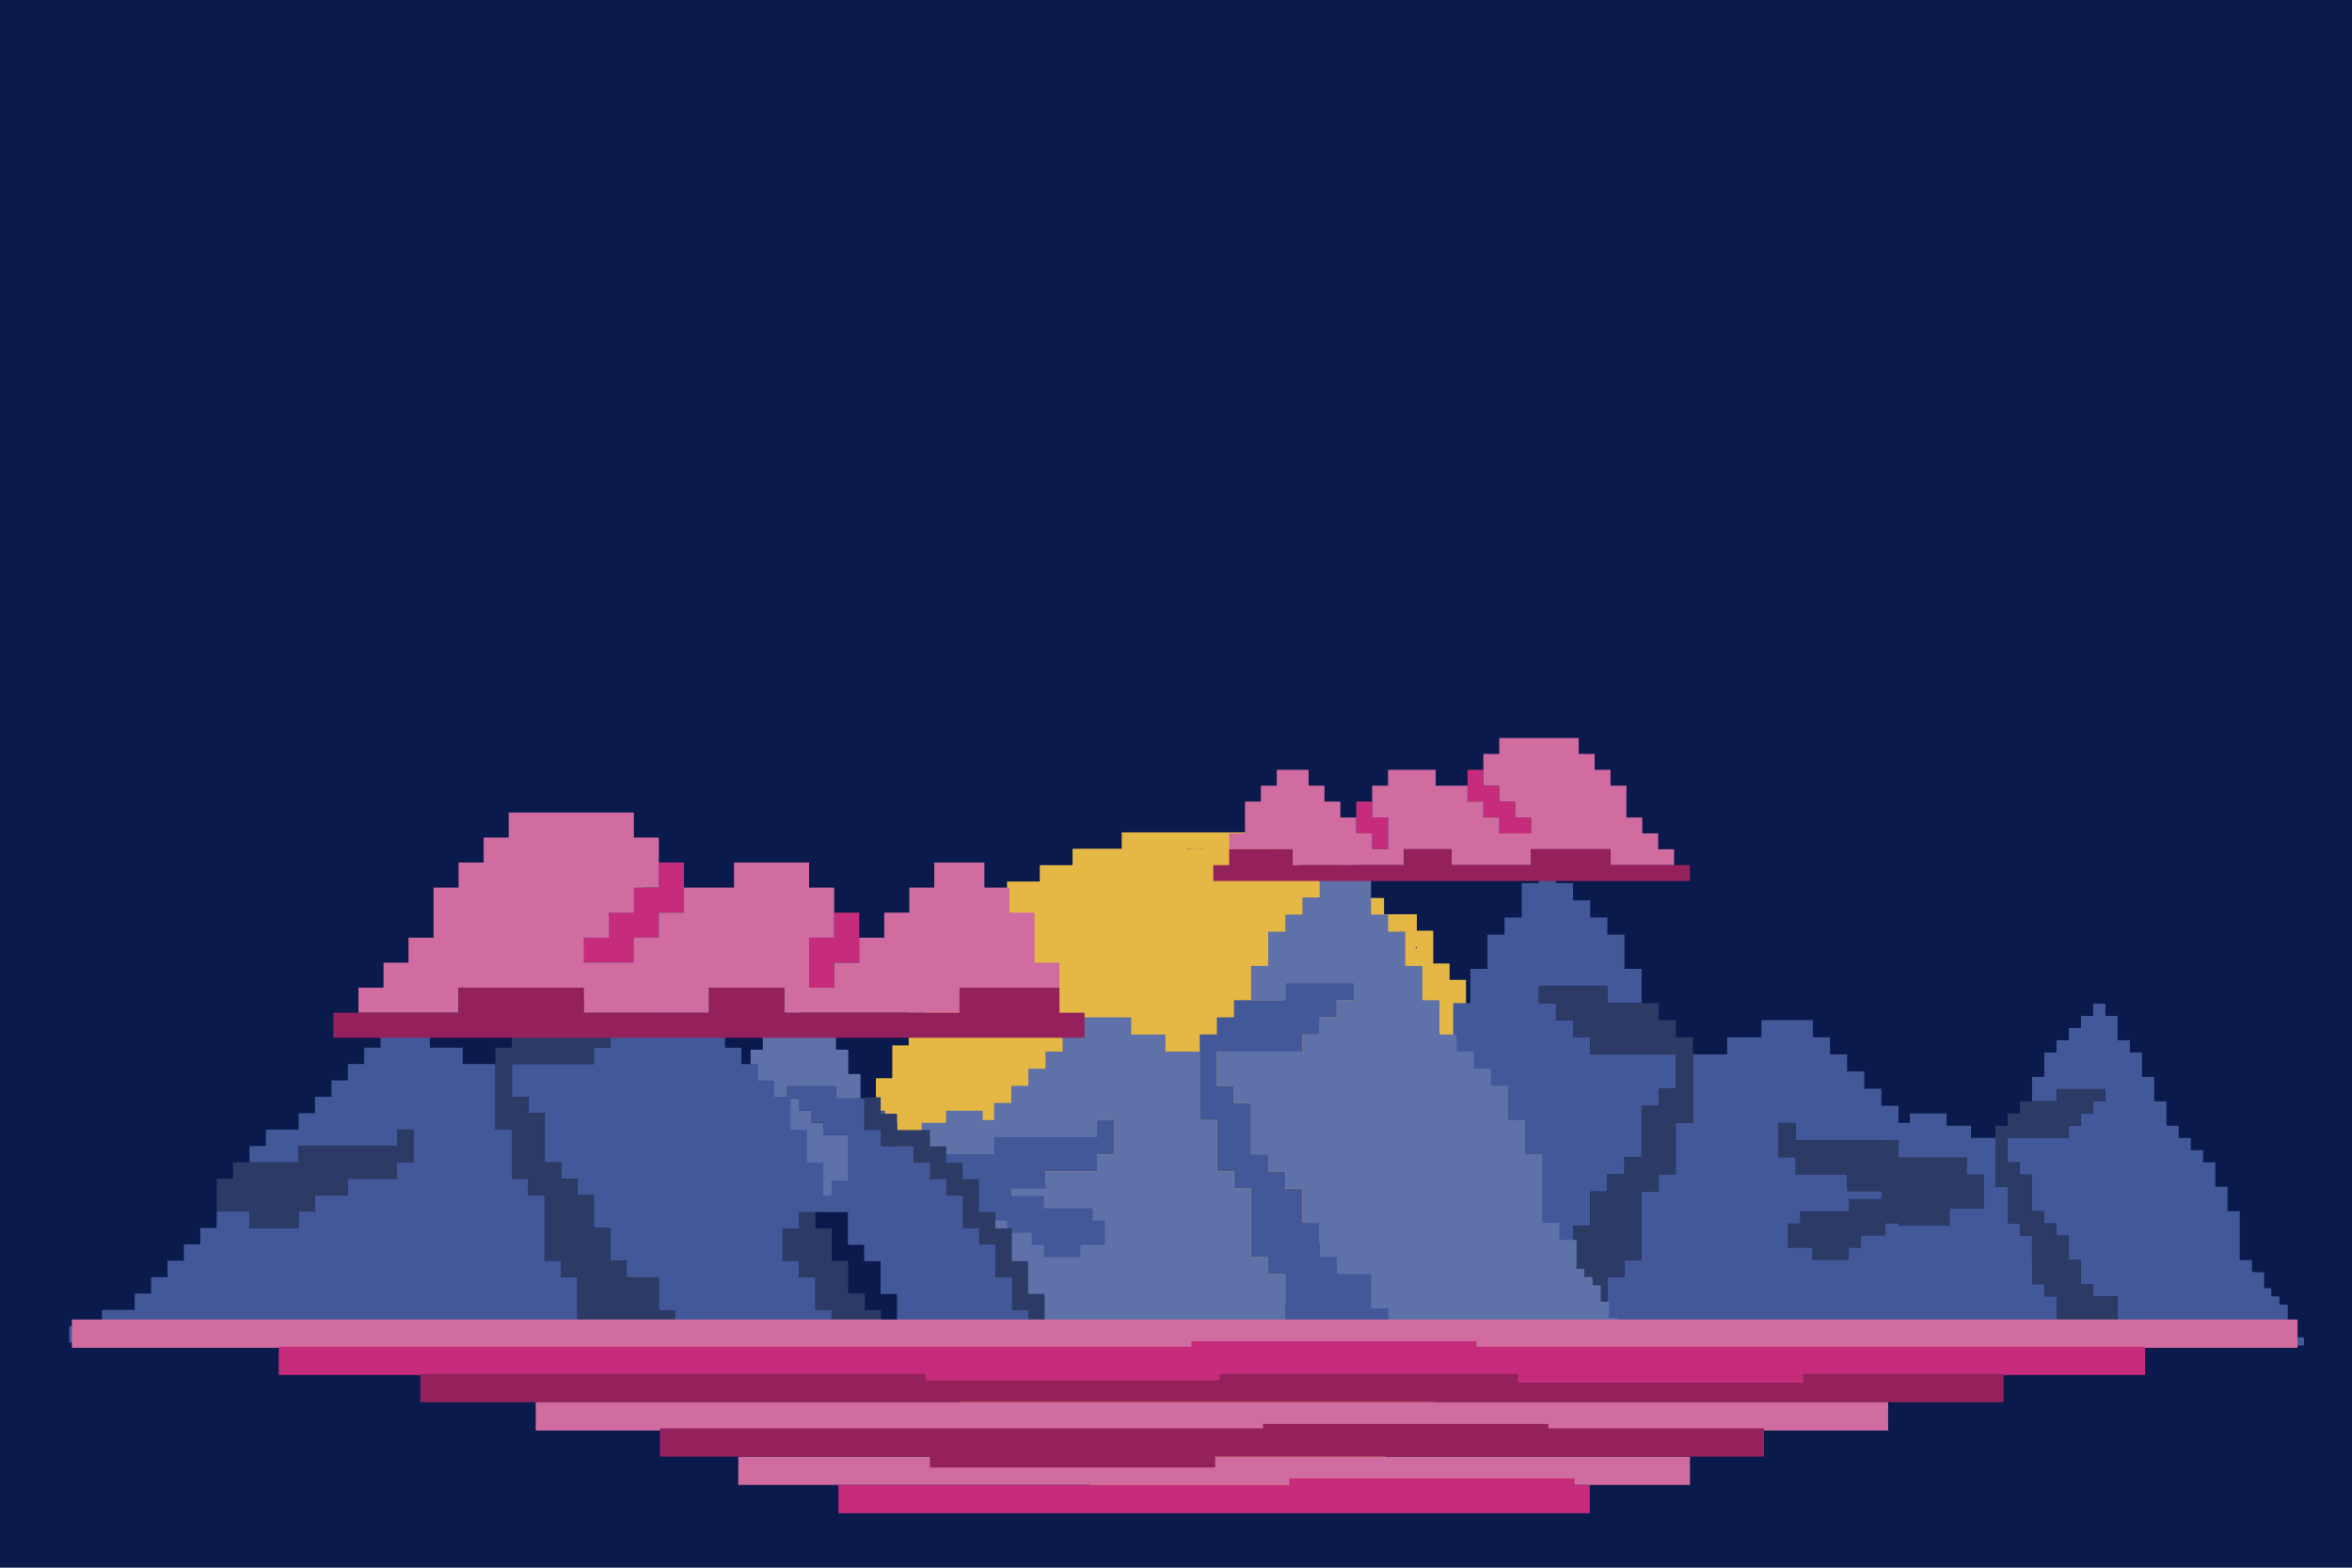 <?xml version="1.0" encoding="UTF-8"?>
<svg xmlns="http://www.w3.org/2000/svg" viewBox="0 0 1080 720">
  <g id="Calque_8" data-name="Calque 8">
    <rect width="1080" height="720" style="fill: #0a1a4c;"/>
  </g>
  <g id="Soleil">
    <path id="Soleil-2" data-name="Soleil" d="m704,518h-.75v-7.77h-7.51v-15.04h-7.53v-15.06h-7.53v-15.06h-7.53v-15.04h-7.53v-7.53h-7.51v-15.06h-7.53v-7.53h-15.06v-7.51h-7.53v-7.53h-15.04v-7.53h-15.06v-7.53h-15.06v-7.53h-67.75v7.53h-22.58v7.53h-15.06v7.53h-15.04v7.53h-7.53v7.51h-7.53v7.53h-7.53v7.53h-7.53v15.06h-7.53v15.04h-7.51v15.06h-7.53v15.06h-7.53v15.04h-7.53v15.06h.4v25.71h.1v14.81h7.51v15.04h7.53v15.06h7.53v15.06h7.53v15.04h7.53v7.53h7.51v15.06h7.53v7.53h15.06v7.51h7.53v7.53h15.04v7.53h15.06v7.53h15.06v7.53h67.75v-7.53h22.58v-7.53h15.06v-7.53h15.04v-7.53h7.53v-7.51h7.53v-7.53h7.53v-7.53h7.53v-15.06h7.53v-15.04h7.51v-15.06h7.53v-15.06h7.53v-15.04h7.53v-14.81h.25v-33Zm-256.22,123.09v-.76c.22.25.44.51.66.76h-.66Zm7.53,7.53v-.42c.14.14.29.28.44.42h-.44Zm97.88,37.64h-7.53v-.1c1.25.03,2.5.09,3.76.09s2.52-.06,3.77-.1v.1Zm97.38-251.31v.76c-.22-.25-.44-.51-.66-.76h.66Zm-7.53-7.53v.42c-.14-.14-.29-.28-.44-.42h.44Zm-97.88-37.64h7.53v.1c-1.25-.03-2.5-.09-3.76-.09s-2.52.06-3.77.1v-.1Z" style="fill: #e5b845;"/>
  </g>
  <g id="Montagne_Droite">
    <polygon points="730.2 555.09 730.2 547.22 738.07 547.22 738.07 539.35 745.93 539.35 745.93 531.48 753.8 531.48 753.8 523.62 753.8 515.77 753.8 507.9 761.67 507.9 761.67 500.03 769.52 500.03 769.52 492.16 769.52 484.29 761.67 484.29 753.8 484.29 745.93 484.29 738.07 484.29 730.2 484.29 730.2 476.44 722.33 476.44 722.33 468.58 714.48 468.58 714.48 460.71 706.61 460.71 706.61 452.84 714.48 452.84 722.33 452.84 730.2 452.84 738.07 452.84 738.07 460.71 745.93 460.71 753.8 460.71 753.8 452.84 753.8 444.97 745.93 444.97 745.93 437.12 745.93 429.25 738.07 429.25 738.07 421.38 730.2 421.38 730.2 413.52 722.33 413.52 722.33 405.65 714.48 405.65 714.48 397.8 706.61 397.8 706.61 405.65 698.74 405.65 698.74 413.52 698.74 421.38 690.87 421.38 690.87 429.25 683.01 429.25 683.01 437.12 683.01 444.97 675.16 444.97 675.16 452.84 675.16 460.71 667.29 460.71 667.29 468.58 667.29 476.44 659.42 476.44 659.42 484.29 651.55 484.29 651.55 492.16 643.68 492.16 643.68 500.03 635.83 500.03 635.83 507.9 635.83 515.77 627.97 515.77 627.97 523.62 627.97 531.48 620.1 531.48 620.1 539.35 620.1 547.22 620.1 555.09 620.1 562.96 612.23 562.96 612.23 570.81 604.36 570.81 604.36 578.68 604.36 584.12 600.77 584.12 600.77 587.88 597 587.88 597 591.65 593.24 591.65 593.24 595.41 593.24 599.18 589.48 599.18 589.48 602.94 589.48 606.7 585.71 606.7 585.71 610.47 585.71 614.23 581.95 614.23 581.95 618 585.71 618 589.48 618 593.24 618 597 618 600.77 618 604.36 618 604.53 618 608.3 618 612.06 618 612.23 618 615.82 618 619.59 618 620.1 618 623.35 618 627.12 618 627.97 618 630.88 618 634.64 618 635.83 618 643.68 618 651.55 618 659.42 618 667.29 618 675.16 618 683.01 618 690.87 618 690.87 610.13 690.87 602.28 698.74 602.28 698.74 594.41 698.74 586.54 706.61 586.54 714.48 586.54 714.48 578.68 722.33 578.68 722.33 570.81 722.33 562.96 730.2 562.96 730.2 555.09" style="fill: #425899;"/>
    <path d="m1054.24,614.23v-3.77h-3.77v-11.29h-3.77v-3.77h-3.77v-3.77h-3.27v-7.3h-4.25v-.22h-1.36v-5.38h-5.61v-22.45h-5.61v-11.21h-5.61v-11.22h-5.6v-5.61h-5.61v-5.61h-5.61v-5.6h-5.61v-11.22h-5.61v-11.22h-5.6v-11.21h-5.61v-5.61h-5.61v-11.22h-5.61v-5.6h-5.61v5.6h-5.6v5.61h-5.61v5.61h-5.61v5.61h-5.61v11.21h-5.61v11.22h11.22v-5.61h22.43v5.61h-5.61v5.61h-5.6v5.61h-5.61v5.6h-28.05v11.22h5.6v5.61h5.61v16.82h5.61v5.61h5.61v5.61h5.61v11.22h5.61v11.21h5.6v5.61h11.22v11.22h5.61v3.34h-11.82v-7.85h-15.74v-7.87h-7.87v-7.87h-7.87v-7.87h-1.59v-11.16h-5.61v-5.61h-5.6v-16.82h-5.61v-22.45h-11.22v-5.6h-11.21v-5.61h-16.84v4.34h-5.23v-7.87h-7.87v-7.87h-7.87v-7.87h-7.87v-7.87h-7.85v-7.85h-7.87v-7.87h-23.61v7.87h-15.72v7.85h-15.74v31.47h-7.87v23.59h-7.85v7.87h-7.87v31.45h-7.87v7.87h-7.87v23.59h-7.87v7.87h40.24s5.61,0,5.61,0h173.89s.49,0,.49,0h27.56s5.61,0,5.61,0h56.09s3.27,0,3.27,0h15.05v-3.77h-3.76Zm-190.34-63.55h18.71v-5.6h5.61v11.21h-5.61v5.61h-10.84v-6.82h-7.87v-4.41Zm1.89-22.43h-5.61v5.61h-5.61v5.61h-5.61v5.61h-.79v-5.73h-23.59v-7.87h-7.87v-15.72h7.87v7.85h41.21v4.64Z" style="fill: #425899;"/>
    <polygon points="972.36 606.79 972.36 601.18 972.36 595.57 966.75 595.57 961.14 595.57 961.14 589.95 955.54 589.95 955.54 584.34 955.54 578.74 949.93 578.74 949.93 573.13 949.93 567.52 944.32 567.52 944.32 561.91 938.71 561.91 938.71 556.3 933.09 556.3 933.09 550.68 933.09 545.09 933.09 539.48 927.48 539.48 927.48 533.86 921.88 533.86 921.88 528.25 921.88 522.64 927.48 522.64 933.09 522.64 938.71 522.64 944.32 522.64 949.93 522.64 949.93 517.04 955.54 517.04 955.54 511.43 961.14 511.43 961.14 505.82 966.75 505.82 966.75 500.21 961.14 500.21 955.54 500.21 949.93 500.21 944.32 500.21 944.32 505.82 938.71 505.82 933.09 505.82 927.48 505.82 927.48 511.43 921.88 511.43 921.88 517.04 916.27 517.04 916.27 522.64 916.27 528.25 916.27 533.86 916.27 539.48 916.27 545.09 921.88 545.09 921.88 550.68 921.88 556.3 921.88 561.91 927.48 561.91 927.48 567.52 933.09 567.52 933.09 573.13 933.09 578.74 933.09 584.34 933.09 589.95 938.71 589.95 938.71 595.57 944.32 595.57 944.32 601.18 944.32 606.79 944.32 612.39 949.93 612.39 949.93 618 955.54 618 961.14 618 966.75 618 972.36 618 977.97 618 977.97 612.39 977.97 606.79 972.36 606.79" style="fill: #2c3a66;"/>
    <polygon points="769.52 468.58 761.67 468.58 761.67 460.71 753.8 460.71 745.93 460.71 738.07 460.71 738.07 452.84 730.2 452.84 722.33 452.84 714.48 452.84 706.61 452.84 706.61 460.71 714.48 460.71 714.48 468.58 722.33 468.58 722.33 476.44 730.2 476.44 730.2 484.29 738.07 484.29 745.93 484.29 753.8 484.29 761.67 484.29 769.52 484.29 769.52 492.16 769.52 500.03 761.67 500.03 761.67 507.9 753.8 507.9 753.8 515.77 753.8 523.62 753.8 531.48 745.93 531.48 745.93 539.35 738.07 539.35 738.07 547.22 730.2 547.22 730.2 555.09 730.2 562.96 722.33 562.96 722.33 570.81 722.33 578.68 714.48 578.68 714.48 586.54 706.61 586.54 698.74 586.54 698.74 594.41 698.74 602.28 690.87 602.28 690.87 610.13 690.87 618 698.74 618 706.61 618 714.48 618 722.33 618 730.2 618 730.2 610.13 738.07 610.13 738.07 602.28 738.07 594.41 738.07 586.54 745.93 586.54 745.93 578.68 753.8 578.68 753.8 570.81 753.8 562.96 753.8 555.09 753.8 547.22 761.67 547.22 761.67 539.35 769.52 539.35 769.52 531.48 769.52 523.62 769.52 515.77 777.39 515.77 777.39 507.9 777.39 500.03 777.39 492.16 777.39 484.29 777.39 476.44 769.52 476.44 769.52 468.58" style="fill: #2c3a66;"/>
    <polygon points="903.23 531.48 895.36 531.48 887.49 531.48 879.64 531.48 871.77 531.48 871.77 523.62 863.9 523.62 856.03 523.62 848.17 523.62 840.32 523.62 832.45 523.62 824.58 523.62 824.58 515.77 816.71 515.77 816.71 523.62 816.71 531.48 824.58 531.48 824.58 539.35 832.45 539.35 840.32 539.35 848.17 539.35 848.17 547.22 856.03 547.22 863.9 547.22 863.9 550.68 860.18 550.68 854.57 550.68 848.96 550.68 848.96 556.3 843.34 556.3 837.75 556.3 832.13 556.3 826.52 556.3 826.52 561.91 820.91 561.91 820.91 567.52 820.91 573.13 826.52 573.13 832.13 573.13 832.13 578.74 837.75 578.74 843.34 578.74 848.96 578.74 848.96 573.13 854.57 573.13 854.57 567.52 860.18 567.52 865.79 567.52 865.79 561.91 871.39 561.91 871.77 561.91 871.77 562.96 879.64 562.96 887.49 562.96 895.36 562.96 895.36 555.09 903.23 555.09 911.09 555.09 911.09 547.22 911.09 539.35 903.23 539.35 903.23 531.48" style="fill: #2c3a66;"/>
  </g>
  <g id="Montagne_Centre">
    <path d="m590.21,600.94v-15.74h-7.87v-7.87h-7.87v-31.45h-7.87v-7.87h-7.85v-23.59h-7.87v-31.47h-15.74v-7.85h-15.72v-7.87h-23.61v7.87h-7.87v7.85h-7.85v7.87h-7.87v7.87h-7.87v7.87h-7.87v7.87h-5.23v-4.34h-16.84v5.61h-11.21v5.6h-11.22v22.45h-5.61v16.82h-5.6v5.61h-5.61v11.16h-7.59v7.87h-1.87v7.87h-7.87v7.87h-15.74v7.85h-11.82v-3.34h5.61v-11.22h11.22v-5.61h5.6v-11.21h5.61v-11.22h5.61v-5.61h5.61v-5.61h5.61v-16.82h5.61v-5.61h5.6v-11.22h-28.05v-5.6h-5.61v-5.61h-5.6v-5.61h-5.61v-5.61h22.43v5.61h11.22v-11.22h-5.61v-11.21h-5.61v-5.61h-5.61v-5.61h-5.61v-5.61h-5.6v-5.6h-5.61v5.6h-5.61v11.22h-5.61v5.61h-5.61v11.21h-5.6v11.22h-5.61v11.22h-5.61v5.6h-5.61v5.61h-5.61v5.61h-5.6v11.22h-5.61v11.21h-5.61v22.45h-5.61v5.38h-1.36v.22h-4.25v7.3h-3.27v3.77h-3.77v3.77h-3.77v11.29h-3.77v3.77h-3.76v3.77h18.32s5.61,0,5.61,0h56.09s3.97,0,3.97,0h24.07s5.61,0,5.61,0h173.89s.91,0,.91,0h39.32v-7.87h-7.87v-7.85Zm-144.55-57.19v5.6h18.71v4.41h-7.87v6.82h-10.84v-5.61h-5.61v-11.21h5.61Zm34.45-21.47h23.59v-7.85h7.87v15.72h-7.87v7.87h-23.59v5.73h-.79v-5.61h-5.61v-5.61h-5.61v-5.61h-5.61v-4.64h17.63Z" style="fill: #5e71a8;"/>
    <polygon points="742.57 612.89 742.57 609.12 742.57 605.36 738.8 605.36 738.8 601.6 738.8 597.83 735.03 597.83 735.03 594.07 735.03 590.3 731.28 590.3 731.28 586.54 727.51 586.54 727.51 582.78 723.92 582.78 723.92 577.33 723.92 569.46 716.05 569.46 716.05 561.62 708.18 561.62 708.18 553.75 708.18 545.88 708.18 538.01 708.18 530.14 700.31 530.14 700.31 522.27 700.31 514.42 692.44 514.42 692.44 506.55 692.44 498.69 684.6 498.69 684.6 490.82 676.73 490.82 676.73 482.95 668.86 482.95 668.86 475.1 660.99 475.1 660.99 467.23 660.99 459.36 653.12 459.36 653.12 451.49 653.12 443.63 645.27 443.63 645.27 435.78 645.27 427.91 637.4 427.91 637.4 420.04 629.54 420.04 629.54 412.17 629.54 404.3 621.67 404.3 621.67 396.46 613.8 396.46 613.8 404.3 605.95 404.3 605.95 412.17 598.08 412.17 598.08 420.04 590.21 420.04 590.21 427.91 582.34 427.91 582.34 435.78 582.34 443.63 574.48 443.63 574.48 451.49 574.48 459.36 582.34 459.36 590.21 459.36 590.21 451.49 598.08 451.49 605.95 451.49 613.8 451.49 621.67 451.49 621.67 459.36 613.8 459.36 613.8 467.23 605.95 467.23 605.95 475.1 598.08 475.1 598.08 482.95 590.21 482.95 582.34 482.95 574.48 482.95 566.61 482.95 558.76 482.95 558.76 490.82 558.76 498.69 566.61 498.69 566.61 506.55 574.48 506.55 574.48 514.42 574.48 522.27 574.48 530.14 582.34 530.14 582.34 538.01 590.21 538.01 590.21 545.88 598.08 545.88 598.08 553.75 598.08 561.62 605.95 561.62 605.95 569.46 605.95 577.33 613.8 577.33 613.8 585.2 621.67 585.2 629.54 585.2 629.54 593.07 629.54 600.94 637.4 600.94 637.4 608.79 637.4 616.65 645.27 616.65 653.12 616.65 660.99 616.65 668.86 616.65 676.73 616.65 684.6 616.65 692.44 616.65 693.64 616.65 697.39 616.65 700.31 616.65 701.16 616.65 704.92 616.65 708.18 616.65 708.69 616.65 712.46 616.65 716.05 616.65 716.21 616.65 719.98 616.65 723.75 616.65 723.92 616.65 727.51 616.65 731.28 616.65 735.03 616.65 738.8 616.65 742.57 616.65 746.33 616.65 746.33 612.89 742.57 612.89" style="fill: #5e71a8;"/>
    <polygon points="406.39 510.09 400.8 510.09 400.8 504.47 395.18 504.47 389.57 504.47 383.96 504.47 383.96 498.86 378.35 498.86 372.74 498.86 367.14 498.86 361.53 498.86 361.53 504.47 367.14 504.47 367.14 510.09 372.74 510.09 372.74 515.7 378.35 515.7 378.35 521.3 383.96 521.3 389.57 521.3 395.18 521.3 400.8 521.3 406.39 521.3 406.39 526.91 406.39 532.52 400.8 532.52 400.8 538.13 395.18 538.13 395.18 543.74 395.18 549.34 395.18 554.95 389.57 554.95 389.57 560.56 383.96 560.56 383.96 566.18 378.35 566.18 378.35 571.79 378.35 577.4 372.74 577.4 372.74 583 372.74 588.61 367.14 588.61 367.14 594.22 361.53 594.22 355.91 594.22 355.91 599.83 355.91 605.45 350.3 605.45 350.3 611.04 350.3 616.66 355.91 616.66 361.53 616.66 367.14 616.66 372.74 616.66 378.35 616.66 378.35 611.04 383.96 611.04 383.96 605.45 383.96 599.83 383.96 594.22 389.57 594.22 389.57 588.61 395.18 588.61 395.18 583 395.18 577.4 395.18 571.79 395.18 566.18 400.8 566.18 400.8 560.56 406.39 560.56 406.39 554.95 406.39 549.34 406.39 543.74 412.01 543.74 412.01 538.13 412.01 532.52 412.01 526.91 412.01 521.3 412.01 515.7 406.39 515.7 406.39 510.09" style="fill: #425899;"/>
    <polygon points="629.54 600.94 629.54 593.07 629.54 585.2 621.67 585.2 613.8 585.2 613.8 577.33 605.95 577.33 605.95 569.46 605.95 561.62 598.08 561.62 598.08 553.75 598.08 545.88 590.21 545.88 590.21 538.01 582.34 538.01 582.34 530.14 574.48 530.14 574.48 522.27 574.48 514.42 574.48 506.55 566.61 506.55 566.61 498.69 558.76 498.69 558.76 490.82 558.76 482.95 566.61 482.95 574.48 482.95 582.34 482.95 590.21 482.95 598.08 482.95 598.08 475.1 605.95 475.1 605.95 467.23 613.8 467.23 613.8 459.36 621.67 459.36 621.67 451.49 613.8 451.49 605.95 451.49 598.08 451.49 590.21 451.49 590.21 459.36 582.34 459.36 574.48 459.36 566.61 459.36 566.61 467.23 558.76 467.23 558.76 475.1 550.89 475.1 550.89 482.95 550.89 490.82 550.89 498.69 550.89 506.55 550.89 514.42 558.76 514.42 558.76 522.27 558.76 530.14 558.76 538.01 566.61 538.01 566.61 545.88 574.48 545.88 574.48 553.75 574.48 561.62 574.48 569.46 574.48 577.33 582.34 577.33 582.34 585.2 590.21 585.2 590.21 593.07 590.21 600.94 590.21 608.79 598.08 608.79 598.08 616.65 605.95 616.65 613.8 616.65 621.67 616.65 629.54 616.65 637.4 616.65 637.4 608.79 637.4 600.94 629.54 600.94" style="fill: #425899;"/>
    <polygon points="503.7 522.27 495.83 522.27 487.96 522.27 480.11 522.27 472.24 522.27 464.38 522.27 456.51 522.27 456.51 530.14 448.64 530.14 440.79 530.14 432.92 530.14 425.05 530.14 425.05 538.01 417.18 538.01 417.18 545.88 417.18 553.75 425.05 553.75 432.92 553.75 432.92 561.62 440.79 561.62 448.64 561.62 456.51 561.62 456.51 560.56 456.89 560.56 462.49 560.56 462.49 566.18 468.1 566.18 473.71 566.18 473.71 571.79 479.32 571.79 479.32 577.4 484.93 577.4 490.53 577.4 496.14 577.4 496.14 571.79 501.75 571.79 507.37 571.79 507.37 566.18 507.37 560.56 501.75 560.56 501.75 554.95 496.14 554.95 490.53 554.95 484.93 554.95 479.32 554.95 479.32 549.34 473.71 549.34 468.1 549.34 464.38 549.34 464.38 545.88 472.24 545.88 480.11 545.88 480.11 538.01 487.96 538.01 495.83 538.01 503.7 538.01 503.7 530.14 511.57 530.14 511.57 522.27 511.57 514.42 503.7 514.42 503.7 522.27" style="fill: #425899;"/>
  </g>
  <g id="Montagne_Gauche">
    <polygon points="265.12 601.61 265.12 594.08 265.12 586.55 257.59 586.55 257.59 579.02 250.06 579.02 250.06 571.48 250.06 563.97 250.06 556.44 250.06 548.91 242.52 548.91 242.52 541.38 235.01 541.38 235.01 533.84 235.01 526.31 235.01 518.8 227.48 518.8 227.48 511.27 227.48 503.74 227.48 496.2 227.48 488.67 219.95 488.67 212.42 488.67 212.42 481.16 204.88 481.16 197.37 481.16 197.37 473.63 189.84 473.63 182.31 473.63 174.78 473.63 174.78 481.16 167.24 481.16 167.24 488.67 159.73 488.67 159.73 496.2 152.2 496.2 152.2 503.74 144.67 503.74 144.67 511.27 137.14 511.27 137.14 518.8 129.6 518.8 122.09 518.8 122.09 526.31 114.56 526.31 114.56 533.84 122.09 533.84 129.6 533.84 137.14 533.84 137.14 526.31 144.67 526.31 152.2 526.31 159.73 526.31 167.24 526.31 174.78 526.31 182.31 526.31 182.31 518.8 189.84 518.8 189.84 526.31 189.84 533.84 182.31 533.84 182.31 541.38 174.78 541.38 167.24 541.38 159.73 541.38 159.73 548.91 152.2 548.91 144.67 548.91 144.67 556.44 137.14 556.44 137.14 563.97 129.6 563.97 122.09 563.97 114.56 563.97 114.56 556.44 107.03 556.44 99.5 556.44 99.5 563.97 91.96 563.97 91.96 571.48 84.43 571.48 84.43 579.02 76.92 579.02 76.92 586.55 69.39 586.55 69.39 594.08 61.86 594.08 61.86 601.61 54.32 601.61 46.79 601.61 46.79 609.12 39.28 609.12 31.75 609.12 31.75 616.66 39.28 616.66 46.79 616.66 54.32 616.66 61.86 616.66 69.39 616.66 76.92 616.66 84.43 616.66 91.96 616.66 99.5 616.66 107.03 616.66 114.56 616.66 122.09 616.66 129.6 616.66 137.14 616.66 144.67 616.66 152.2 616.66 159.73 616.66 167.24 616.66 174.78 616.66 182.31 616.66 189.84 616.66 197.37 616.66 204.88 616.66 212.42 616.66 219.95 616.66 227.48 616.66 235.01 616.66 242.52 616.66 250.06 616.66 257.59 616.66 265.12 616.66 272.65 616.66 272.65 609.12 265.12 609.12 265.12 601.61" style="fill: #425899;"/>
    <path d="m464.61,601.81v-15.04h-7.53v-15.06h-7.51v-7.53h-7.53v-15.04h-7.53v-7.53h-7.53v-7.53h-7.53v-7.53h-15.04v-7.53h-15.06v23.16h-7.52v6.97h-3.76v-15.28h-7.53v-15.04h-7.53v-15.06h-7.51v-7.53h-7.53v-7.53h-7.53v-7.51h-7.53v-15.06h-7.53v-15.06h-7.51v-15.04h-7.53v-7.53h-7.53v-15.06h-7.53v-7.51h-7.53v7.51h-7.51v7.53h-7.53v7.53h-7.53v7.53h-7.53v15.04h-7.53v15.06h15.06v-7.53h30.11v7.53h-7.53v7.53h-7.51v7.53h-7.53v7.51h-37.64v15.06h7.51v7.53h7.53v22.58h7.53v7.53h7.53v7.53h7.53v15.06h7.53v15.04h7.51v7.53h15.06v15.06h7.53v15.04h18.82v.22h60.22v-.22h3.78v-44.95h3.76v7.53h7.53s7.5,0,7.5,0h0s-7.5,0-7.5,0v15.04h7.51s7.52,0,7.52,0h0s-7.52,0-7.52,0v7.52h0v7.53h7.53v7.53h52.7v-15.06h-7.53Zm-75.27-37.63v7.31h-3.76v-7.51h-7.53v-7.34h11.28v7.53h15.06s-7.52,0-7.52,0h-7.53Z" style="fill: #425899;"/>
    <polygon points="411.9 609.34 411.9 601.81 411.9 594.28 404.39 594.28 404.39 586.76 404.39 579.23 396.86 579.23 396.86 571.7 389.32 571.7 389.32 564.17 389.32 556.64 381.79 556.64 374.26 556.64 374.26 564.17 381.79 564.17 381.79 571.7 381.79 579.23 389.32 579.23 389.32 586.76 389.32 594.28 396.86 594.28 396.86 601.81 404.39 601.81 404.39 609.34 404.39 616.87 411.9 616.87 419.43 616.87 419.43 609.34 411.9 609.34" style="fill: #0a1a4c;"/>
    <polygon points="302.76 594.08 302.76 586.55 295.23 586.55 287.7 586.55 287.7 579.02 280.18 579.02 280.18 571.48 280.18 563.97 272.65 563.97 272.65 556.44 272.65 548.91 265.12 548.91 265.12 541.38 257.59 541.38 257.59 533.84 250.06 533.84 250.06 526.31 250.06 518.8 250.06 511.27 242.52 511.27 242.52 503.74 235.01 503.74 235.01 496.2 235.01 488.67 242.52 488.67 250.06 488.67 257.59 488.67 265.12 488.67 272.65 488.67 272.65 481.16 280.18 481.16 280.18 473.63 287.7 473.63 287.7 466.1 295.23 466.1 295.23 458.56 287.7 458.56 280.18 458.56 272.65 458.56 265.12 458.56 265.12 466.1 257.59 466.1 250.06 466.1 242.52 466.1 242.52 473.63 235.01 473.63 235.01 481.16 227.48 481.16 227.48 488.67 227.48 496.2 227.48 503.74 227.48 511.27 227.48 518.8 235.01 518.8 235.01 526.31 235.01 533.84 235.01 541.38 242.52 541.38 242.52 548.91 250.06 548.91 250.06 556.44 250.06 563.97 250.06 571.48 250.06 579.02 257.59 579.02 257.59 586.55 265.12 586.55 265.12 594.08 265.12 601.61 265.12 609.12 272.65 609.12 272.65 616.66 280.18 616.66 287.7 616.66 295.23 616.66 302.76 616.66 310.29 616.66 310.29 609.12 310.29 601.61 302.76 601.61 302.76 594.08" style="fill: #2c3a66;"/>
    <polygon points="182.31 526.31 174.78 526.31 167.24 526.31 159.73 526.31 152.2 526.31 144.67 526.31 137.14 526.31 137.14 533.84 129.6 533.84 122.09 533.84 114.56 533.84 107.03 533.84 107.03 541.38 99.5 541.38 99.5 548.91 99.5 556.44 107.03 556.44 114.56 556.44 114.56 563.97 122.09 563.97 129.6 563.97 137.14 563.97 137.14 556.44 144.67 556.44 144.67 548.91 152.2 548.91 159.73 548.91 159.73 541.38 167.24 541.38 174.78 541.38 182.31 541.38 182.31 533.84 189.84 533.84 189.84 526.31 189.84 518.8 182.31 518.8 182.31 526.31" style="fill: #2c3a66;"/>
    <polygon points="472.14 594.28 472.14 586.76 472.14 579.23 464.61 579.23 464.61 571.7 464.61 564.17 457.07 564.17 457.07 556.64 449.56 556.64 449.56 549.12 449.56 541.59 442.03 541.59 442.03 534.06 434.5 534.06 434.5 526.53 426.97 526.53 426.97 519 419.43 519 411.9 519 411.9 511.48 404.39 511.48 404.39 503.95 396.86 503.95 396.86 511.48 396.86 519 404.39 519 404.39 526.53 411.9 526.53 419.43 526.53 419.43 534.06 426.97 534.06 426.97 541.59 434.5 541.59 434.5 549.12 442.03 549.12 442.03 556.64 442.03 564.17 449.56 564.17 449.56 571.7 457.07 571.7 457.07 579.23 457.07 586.76 464.61 586.76 464.61 594.28 464.61 601.81 472.14 601.81 472.14 609.34 472.14 616.87 479.67 616.87 479.67 609.34 479.67 601.81 479.67 594.28 472.14 594.28" style="fill: #2c3a66;"/>
    <polygon points="396.86 594.28 389.32 594.28 389.32 586.76 389.32 579.23 381.79 579.23 381.79 571.7 381.79 564.17 374.26 564.17 374.26 556.64 366.75 556.64 366.75 564.17 359.22 564.17 359.22 571.7 359.22 579.23 366.75 579.23 366.75 586.76 374.26 586.76 374.26 594.28 374.26 601.81 381.79 601.81 381.79 609.34 389.32 609.34 389.32 616.87 396.86 616.87 404.39 616.87 404.39 609.34 404.39 601.81 396.86 601.81 396.86 594.28" style="fill: #2c3a66;"/>
  </g>
  <g id="Socle">
    <g id="BAS">
      <rect x="33" y="606" width="1022" height="13" style="fill: #d06ca0;"/>
      <rect x="128" y="618.5" width="857" height="13" style="fill: #c62c7b;"/>
      <rect x="193" y="631" width="727" height="13" style="fill: #94215c;"/>
      <rect x="246" y="644" width="621" height="13" style="fill: #d06ca0;"/>
      <rect x="339" y="669" width="437" height="13" style="fill: #d06ca0;"/>
      <rect x="385" y="682" width="345" height="13" style="fill: #c62c7b;"/>
      <rect x="303" y="656" width="507" height="13" style="fill: #94215c;"/>
      <rect x="425" y="628" width="135" height="6" style="fill: #c62c7b;"/>
      <rect x="547" y="616" width="131" height="6" style="fill: #c62c7b;"/>
      <rect x="592" y="679" width="131" height="6" style="fill: #c62c7b;"/>
      <rect x="697" y="629" width="131" height="6" style="fill: #c62c7b;"/>
      <rect x="427" y="668" width="131" height="6" style="fill: #94215c;"/>
      <rect x="580" y="654" width="131" height="6" style="fill: #94215c;"/>
    </g>
  </g>
  <g id="Nuage_Gauche">
    <polygon points="383.03 419.15 383.03 430.65 371.53 430.65 371.53 442.15 371.53 453.62 383.03 453.62 383.03 442.15 394.54 442.15 394.54 430.65 394.54 419.15 383.03 419.15" style="fill: #c62c7b;"/>
    <polygon points="302.54 407.64 291.07 407.64 291.07 419.15 279.57 419.15 279.57 430.65 268.07 430.65 268.07 442.15 279.57 442.15 291.07 442.15 291.07 430.65 302.54 430.65 302.54 419.15 314.05 419.15 314.05 407.64 314.05 396.14 302.54 396.14 302.54 407.64" style="fill: #c62c7b;"/>
    <polygon points="475.02 442.15 475.02 430.65 475.02 419.15 463.52 419.15 463.52 407.64 452.02 407.64 452.02 396.14 440.52 396.14 429.01 396.14 429.01 407.64 417.54 407.64 417.54 419.15 406.04 419.15 406.04 430.65 394.54 430.65 394.54 442.15 383.03 442.15 383.03 453.62 371.53 453.62 371.53 442.15 371.53 430.65 383.03 430.65 383.03 419.15 383.03 407.64 371.53 407.64 371.53 396.14 360.06 396.14 348.55 396.14 337.05 396.14 337.05 407.64 325.55 407.64 314.05 407.64 314.05 419.15 302.54 419.15 302.54 430.65 291.07 430.65 291.07 442.15 279.57 442.15 268.07 442.15 268.07 430.65 279.57 430.65 279.57 419.15 291.07 419.15 291.07 407.64 302.54 407.64 302.54 396.14 302.54 384.67 291.07 384.67 291.07 373.17 279.57 373.17 268.07 373.17 256.56 373.17 245.06 373.17 233.59 373.17 233.59 384.67 222.09 384.67 222.09 396.14 210.58 396.14 210.58 407.64 199.08 407.64 199.08 419.15 199.08 430.65 187.58 430.65 187.58 442.15 176.1 442.15 176.1 453.62 164.6 453.62 164.6 465.13 176.1 465.13 187.58 465.13 199.08 465.13 210.58 465.13 210.58 453.62 222.09 453.62 233.59 453.62 245.06 453.62 256.56 453.62 268.07 453.62 268.07 465.13 279.57 465.13 291.07 465.13 302.54 465.13 314.05 465.13 325.55 465.13 325.55 453.62 337.05 453.62 348.55 453.62 360.06 453.62 360.06 465.13 371.53 465.13 383.03 465.13 394.54 465.13 406.04 465.13 417.54 465.13 429.01 465.13 440.52 465.13 440.52 453.62 452.02 453.62 463.52 453.62 475.02 453.62 486.5 453.62 486.5 442.15 475.02 442.15" style="fill: #d06ca0;"/>
    <polygon points="486.5 465.13 486.5 453.62 475.02 453.62 463.52 453.62 452.02 453.62 440.52 453.62 440.52 465.13 429.01 465.13 417.54 465.13 406.04 465.13 394.54 465.13 383.03 465.13 371.53 465.13 360.06 465.13 360.06 453.62 348.55 453.62 337.05 453.62 325.55 453.62 325.55 465.13 314.05 465.13 302.54 465.13 291.07 465.13 279.57 465.13 268.07 465.13 268.07 453.62 256.56 453.62 245.06 453.62 233.59 453.62 222.09 453.62 210.58 453.62 210.58 465.13 199.08 465.13 187.58 465.13 176.1 465.13 164.6 465.13 153.1 465.13 153.1 476.63 164.6 476.63 176.1 476.63 187.58 476.63 199.08 476.63 210.58 476.63 222.09 476.63 233.59 476.63 245.06 476.63 256.56 476.63 268.07 476.63 279.57 476.63 291.07 476.63 302.54 476.63 314.05 476.63 325.55 476.63 337.05 476.63 348.55 476.63 360.06 476.63 371.53 476.63 383.03 476.63 394.54 476.63 406.04 476.63 417.54 476.63 429.01 476.63 440.52 476.63 452.02 476.63 463.52 476.63 475.02 476.63 486.5 476.63 498 476.63 498 465.13 486.5 465.13" style="fill: #94215c;"/>
  </g>
  <g id="Nuage_Droite">
    <polygon points="630.07 368.15 622.77 368.15 622.77 375.45 622.77 382.75 630.07 382.75 630.07 390.03 637.37 390.03 637.37 382.75 637.37 375.45 630.07 375.45 630.07 368.15" style="fill: #c62c7b;"/>
    <polygon points="695.73 375.45 695.73 368.15 688.43 368.15 688.43 360.85 681.15 360.85 681.15 353.55 673.85 353.55 673.85 360.85 673.85 368.15 681.15 368.15 681.15 375.45 688.43 375.45 688.43 382.75 695.73 382.75 703.03 382.75 703.03 375.45 695.73 375.45" style="fill: #c62c7b;"/>
    <polygon points="761.4 390.03 761.4 382.75 754.12 382.75 754.12 375.45 746.82 375.45 746.82 368.15 746.82 360.85 739.52 360.85 739.52 353.55 732.22 353.55 732.22 346.26 724.92 346.26 724.92 338.96 717.63 338.96 710.33 338.96 703.03 338.96 695.73 338.96 688.43 338.96 688.43 346.26 681.15 346.26 681.15 353.55 681.15 360.85 688.43 360.85 688.43 368.15 695.73 368.15 695.73 375.45 703.03 375.45 703.03 382.75 695.73 382.75 688.43 382.75 688.43 375.45 681.15 375.45 681.15 368.15 673.85 368.15 673.85 360.85 666.55 360.85 659.25 360.85 659.25 353.55 651.95 353.55 644.65 353.55 637.37 353.55 637.37 360.85 630.07 360.85 630.07 368.15 630.07 375.45 637.37 375.45 637.37 382.75 637.37 390.03 630.07 390.03 630.07 382.75 622.77 382.75 622.77 375.45 615.47 375.45 615.47 368.15 608.17 368.15 608.17 360.85 600.88 360.85 600.88 353.55 593.58 353.55 586.28 353.55 586.28 360.85 578.98 360.85 578.98 368.15 571.68 368.15 571.68 375.45 571.68 382.75 564.4 382.75 564.4 390.03 571.68 390.03 578.98 390.03 586.28 390.03 593.58 390.03 593.58 397.33 600.88 397.33 608.17 397.33 615.47 397.33 622.77 397.33 630.07 397.33 637.37 397.33 644.65 397.33 644.65 390.03 651.95 390.03 659.25 390.03 666.55 390.03 666.55 397.33 673.85 397.33 681.15 397.33 688.43 397.33 695.73 397.33 703.03 397.33 703.03 390.03 710.33 390.03 717.63 390.03 724.92 390.03 732.22 390.03 739.52 390.03 739.52 397.33 746.82 397.33 754.12 397.33 761.4 397.33 768.7 397.33 768.7 390.03 761.4 390.03" style="fill: #d06ca0;"/>
    <polygon points="768.7 397.33 761.4 397.33 754.12 397.33 746.82 397.33 739.52 397.33 739.52 390.03 732.22 390.03 724.92 390.03 717.63 390.03 710.33 390.03 703.03 390.03 703.03 397.33 695.73 397.33 688.43 397.33 681.15 397.33 673.85 397.33 666.55 397.33 666.55 390.03 659.25 390.03 651.95 390.03 644.65 390.03 644.65 397.33 637.37 397.33 630.07 397.33 622.77 397.33 615.47 397.33 608.17 397.33 600.88 397.33 593.58 397.33 593.58 390.03 586.28 390.03 578.98 390.03 571.68 390.03 564.4 390.03 564.4 397.33 557.1 397.33 557.1 404.63 564.4 404.63 571.68 404.63 578.98 404.63 586.28 404.63 593.58 404.63 600.88 404.63 608.17 404.63 615.47 404.63 622.77 404.63 630.07 404.63 637.37 404.63 644.65 404.63 651.95 404.63 659.25 404.63 666.55 404.63 673.85 404.63 681.15 404.63 688.43 404.63 695.73 404.63 703.03 404.63 710.33 404.63 717.63 404.63 724.92 404.63 732.22 404.63 739.52 404.63 746.82 404.63 754.12 404.63 761.4 404.63 768.7 404.63 776 404.63 776 397.33 768.7 397.33" style="fill: #94215c;"/>
  </g>
</svg>